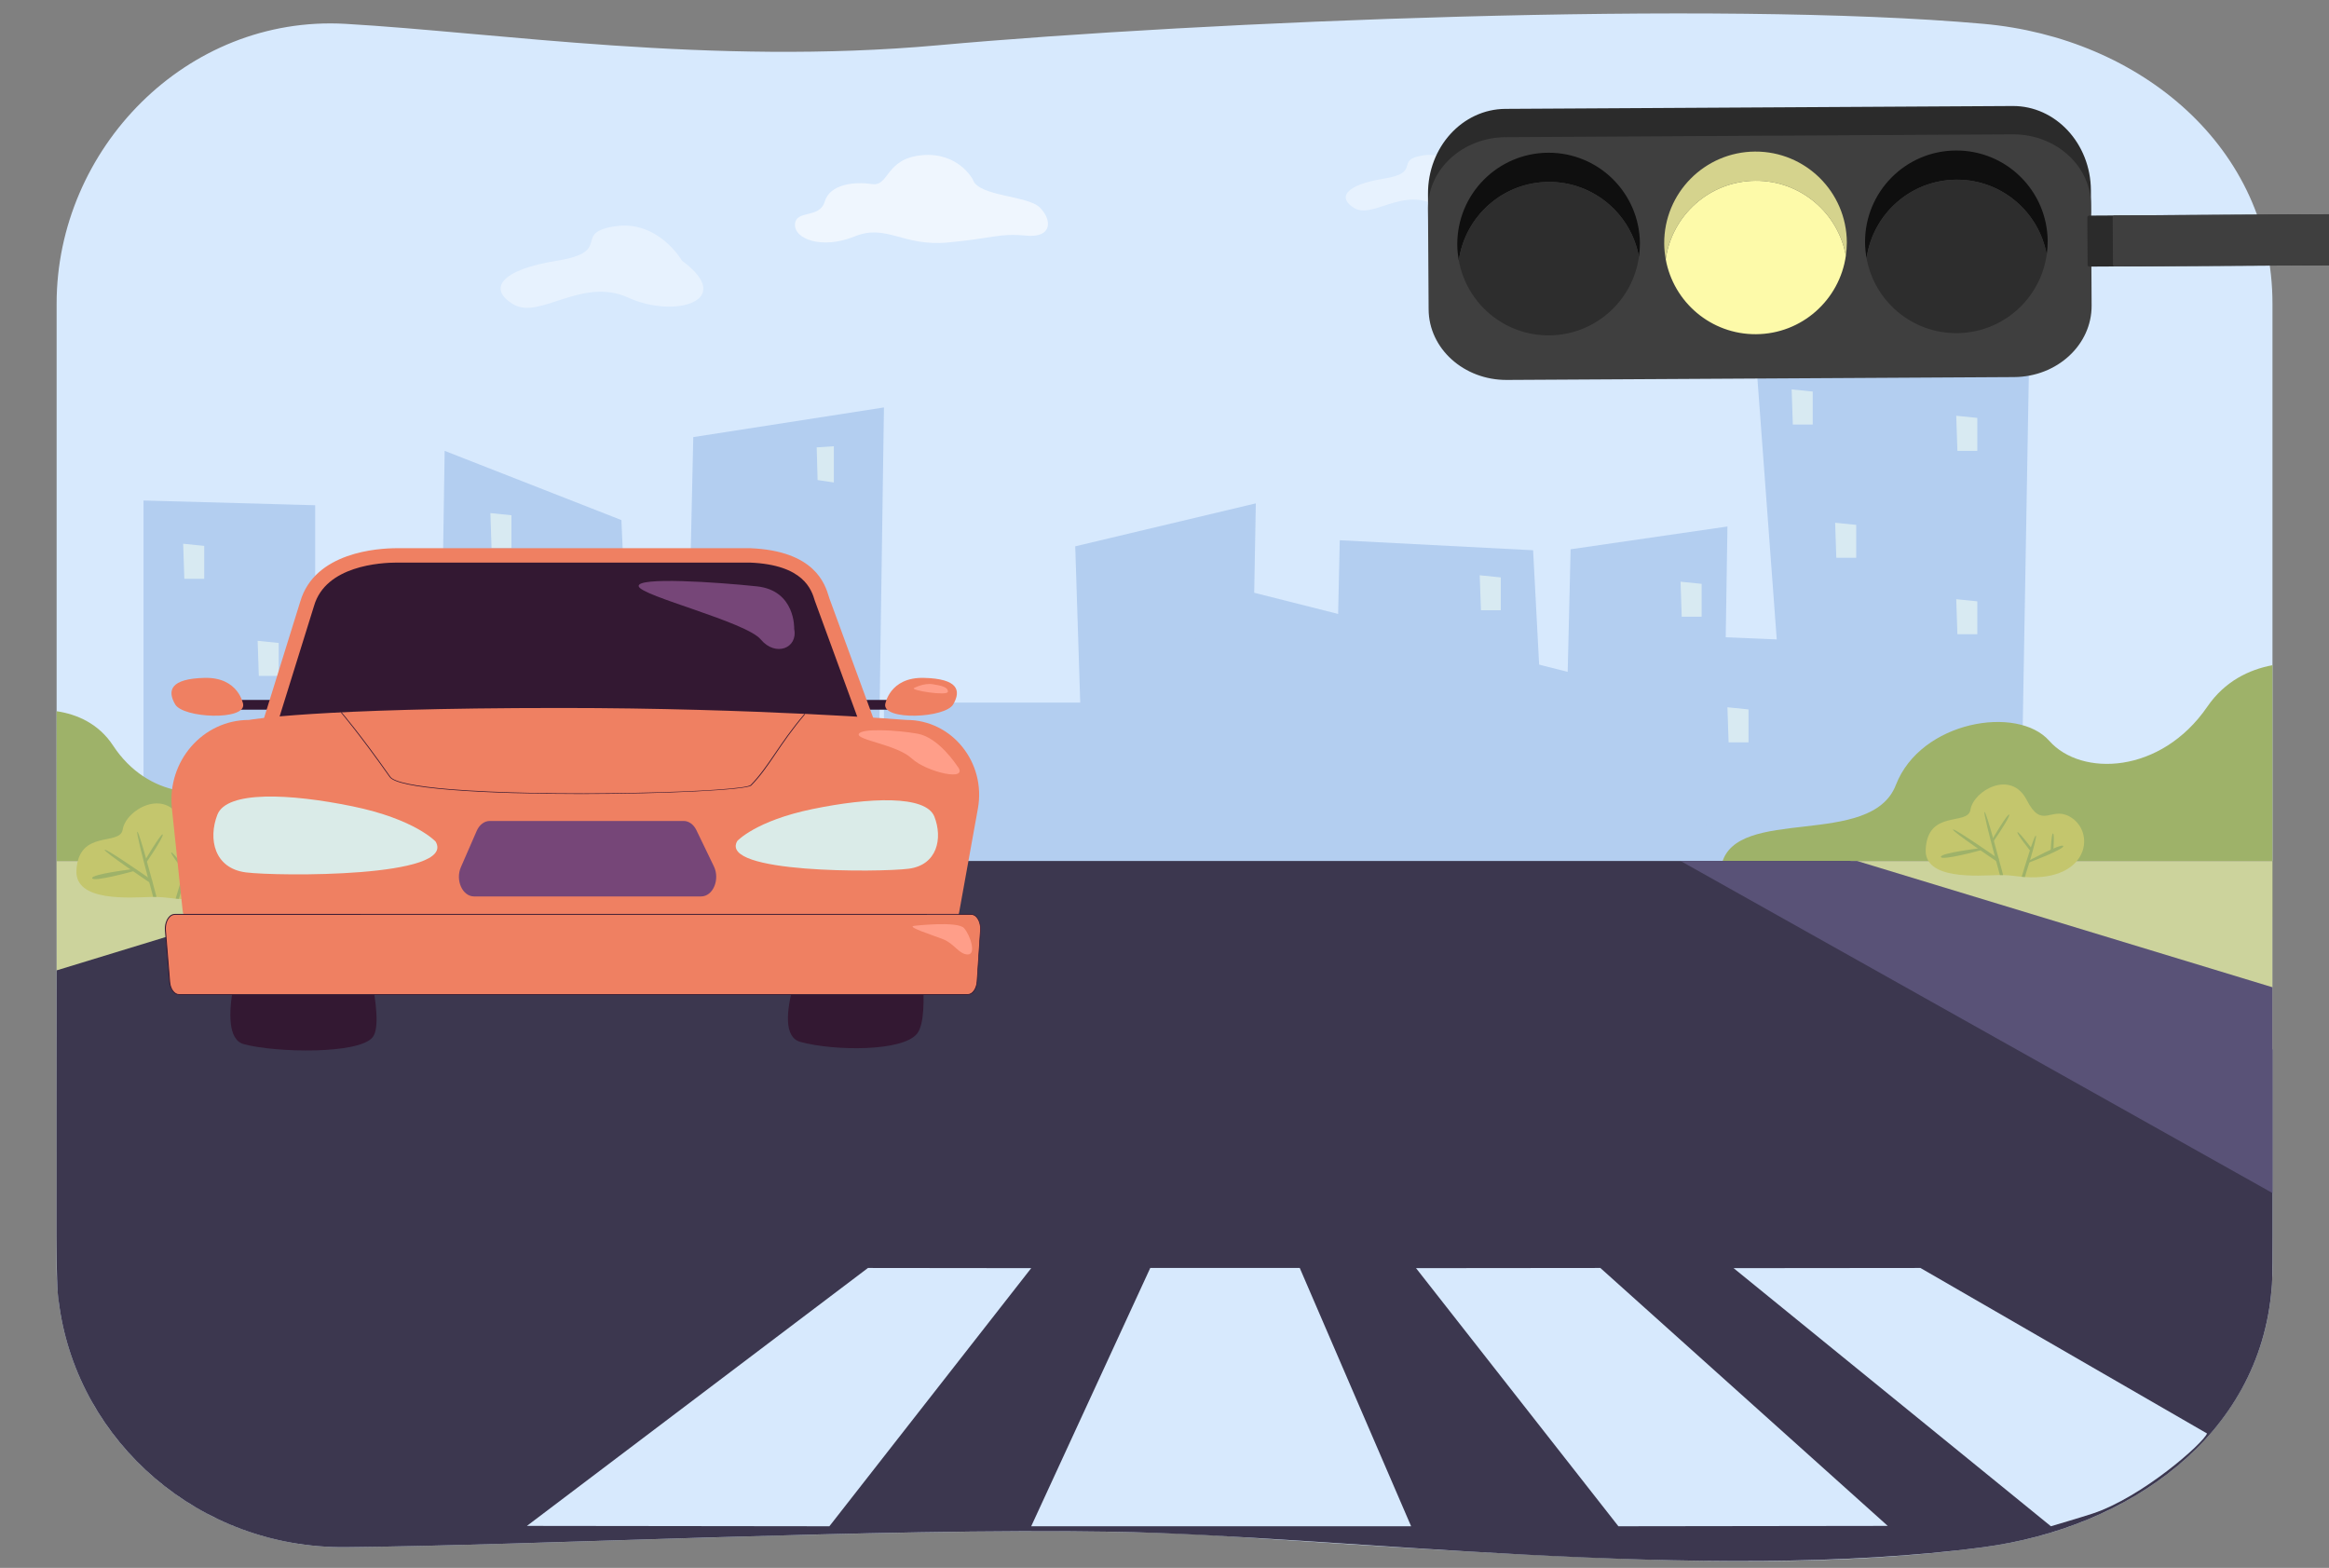 <?xml version="1.0" encoding="utf-8"?>
<!-- Generator: Adobe Illustrator 26.0.3, SVG Export Plug-In . SVG Version: 6.00 Build 0)  -->
<svg version="1.1" id="Layer_1" xmlns="http://www.w3.org/2000/svg" xmlns:xlink="http://www.w3.org/1999/xlink" x="0px" y="0px"
	 viewBox="0 0 2607.9 1755.5" style="enable-background:new 0 0 2607.9 1755.5;" xml:space="preserve">
<rect x="0" y="0" width="2607.9" height="1755.5" fill="#808080" stroke="none"/>
<style type="text/css">
	.st0{fill:#D7E9FD;}
	.st1{opacity:0.5;}
	.st2{fill:#DAEBE8;}
	.st3{fill:#8FB3E3;}
	.st4{fill:#9EB269;}
	.st5{opacity:0.6;}
	.st6{fill:#FFFFFF;}
	.st7{opacity:0.4;}
	.st8{fill:#3C374F;}
	.st9{fill:#CCD39C;}
	.st10{fill:#595277;}
	.st11{fill:#C4C66D;}
	.st12{fill:#331832;}
	.st13{fill:#EF8062;}
	.st14{fill:#764678;}
	.st15{fill:#FF9E89;}
	
		.st16{fill-rule:evenodd;clip-rule:evenodd;fill:#2B2B2B;stroke:#DE5E5D;stroke-width:8.789;stroke-linecap:round;stroke-linejoin:round;stroke-miterlimit:8.789;stroke-opacity:0;}
	
		.st17{fill-rule:evenodd;clip-rule:evenodd;fill:#3F3F3F;stroke:#DE5E5D;stroke-width:8.789;stroke-linecap:round;stroke-linejoin:round;stroke-miterlimit:8.789;stroke-opacity:0;}
	
		.st18{fill-rule:evenodd;clip-rule:evenodd;fill:#D5D38D;stroke:#DE5E5D;stroke-width:8.789;stroke-linecap:round;stroke-linejoin:round;stroke-miterlimit:8.789;stroke-opacity:0;}
	
		.st19{fill-rule:evenodd;clip-rule:evenodd;fill:#FDFAA9;stroke:#DE5E5D;stroke-width:8.789;stroke-linecap:round;stroke-linejoin:round;stroke-miterlimit:8.789;stroke-opacity:0;}
	.st20{fill-rule:evenodd;clip-rule:evenodd;fill:#0F0F0F;}
	
		.st21{opacity:0;fill:none;stroke:#DE5E5D;stroke-width:8.789;stroke-linecap:round;stroke-linejoin:round;stroke-miterlimit:8.789;}
	.st22{fill-rule:evenodd;clip-rule:evenodd;fill:#2D2D2D;}
	
		.st23{fill-rule:evenodd;clip-rule:evenodd;fill:#0F0F0F;stroke:#DE5E5D;stroke-width:8.789;stroke-linecap:round;stroke-linejoin:round;stroke-miterlimit:8.789;stroke-opacity:0;}
	
		.st24{fill-rule:evenodd;clip-rule:evenodd;fill:#2D2D2D;stroke:#DE5E5D;stroke-width:8.789;stroke-linecap:round;stroke-linejoin:round;stroke-miterlimit:8.789;stroke-opacity:0;}
	
		.st25{fill-rule:evenodd;clip-rule:evenodd;fill:#2B2B2B;stroke:#DE5E5D;stroke-width:134.295;stroke-linecap:round;stroke-linejoin:round;stroke-miterlimit:8.789;stroke-opacity:0;}
	
		.st26{fill-rule:evenodd;clip-rule:evenodd;fill:#3F3F3F;stroke:#DE5E5D;stroke-width:134.295;stroke-linecap:round;stroke-linejoin:round;stroke-miterlimit:8.789;stroke-opacity:0;}
</style>
<g id="Layer_2_00000093134612619173731960000012136502261144888728_">
	<g id="_Layer_">
		<path class="st0" d="M2544.6,340v1079c0,175-149.1,290.1-323.5,313.3c-217,28.9-453.7,13.8-854.2-12.7
			c-244.3-16.1-735.5,10.6-980.1,12.7C208.2,1733.8,63.4,1592,63.4,1419V340c0-173,145.1-323.5,323.5-313.3
			c168.9,9.7,409.6,46.9,663.2,24C1347.2,23.9,1922.6,0,2221.1,26.7C2396.8,42.4,2544.6,165.2,2544.6,340z"/>
		<g class="st1">
			<polygon class="st2" points="1390.7,721.2 1368.3,718.5 1367.1,681.9 1390.7,680.6 			"/>
			<polygon class="st3" points="1406.2,563.6 1400.7,868.5 1376.7,1032.6 1323.9,1032.1 1306.1,1031.9 1221.3,1031.1 1214.2,931.1 
				1204,611.7 			"/>
			<polygon class="st3" points="1738.8,1034.9 1674.7,1034.9 1491.2,1033.9 1493.9,889.6 1500.2,604.9 1716.7,616.1 1731.1,889.6 
							"/>
			<polygon class="st3" points="984,716.3 984,1029.8 861,1028.7 614.8,1026.7 597.2,663.7 			"/>
			<polygon class="st3" points="1832.5,771.7 1832.5,1034.9 1674.7,1034.9 1491.2,1033.1 1419.2,1032.4 1334.8,1031.6 1339.4,647.3 
							"/>
			<polygon class="st3" points="1934.3,589.5 1934.3,590.4 1927.4,1034.9 1748.7,1034.9 1753.4,837 1758.7,615 			"/>
			<polygon class="st3" points="1306.3,786.7 1306.3,1031.6 1170.9,1029.6 1104.6,1028.7 989.8,1027.1 989.8,786.7 			"/>
			<polygon class="st3" points="715.8,1027.6 622.4,1027 531.3,1026.4 489.9,1026.2 492.2,876.2 497.9,504.8 695.8,582.3 709,876.2 
							"/>
			<polygon class="st3" points="352.9,565.7 352.9,1054.9 261.5,1054.3 160.7,1053.6 160.7,560.4 324.1,564.9 			"/>
			<polygon class="st3" points="809.8,793 809.8,1028.4 754.5,1027.9 715.8,1027.6 613.6,1026.7 513.9,1025.8 468.6,1025.4 
				396.6,1024.7 312.1,1024 312.1,793 			"/>
			<polygon class="st3" points="989.8,456.2 981.5,1029.3 967.5,1029.2 891.9,1028.7 843.6,1028.4 764.3,1027.8 769.9,777.9 
				776.3,489.4 			"/>
			<polygon class="st3" points="2272.2,395.5 2265.3,793 2261.2,1024.7 2176.7,1024 2148.2,1023.7 2012.2,1022.5 2001.4,876.4 
				1966.9,410.8 2030.6,407.6 2193.4,399.5 			"/>
			<polygon class="st3" points="2007.1,716.7 2007.1,1054.9 1965.4,1054.5 1909.8,1053.9 1911.1,893.8 1912.5,712.7 			"/>
			<polygon class="st3" points="2216.8,788.5 2216.8,1056.9 2080.8,1054.7 2015.1,1053.6 1972.8,1052.9 1916.5,1052 1917.8,788.5 
							"/>
			<polygon class="st2" points="933.7,540.2 915.5,537.5 914.5,500.9 933.7,499.6 			"/>
			<polygon class="st2" points="228.7,648.1 206.4,648.1 205.1,608.8 228.7,611.2 			"/>
			<polygon class="st2" points="312.1,756.8 289.8,756.8 288.5,717.5 312.1,719.9 			"/>
			<polygon class="st2" points="2029.8,475.3 2007.5,475.3 2006.2,436 2029.8,438.4 			"/>
			<polygon class="st2" points="1680.5,683.3 1658.3,683.3 1656.9,644.1 1680.5,646.5 			"/>
			<polygon class="st2" points="572.7,613.7 550.4,613.7 549.1,574.5 572.7,576.9 			"/>
			<polygon class="st2" points="2214.1,504.8 2191.8,504.8 2190.5,465.5 2214.1,467.9 			"/>
			<polygon class="st2" points="2214.1,710.1 2191.8,710.1 2190.5,670.9 2214.1,673.3 			"/>
			<polygon class="st2" points="2078.5,624.5 2056.2,624.5 2054.9,585.3 2078.5,587.7 			"/>
			<polygon class="st2" points="1905.4,690.5 1883.1,690.5 1881.8,651.3 1905.4,653.7 			"/>
			<polygon class="st2" points="1957.9,831.2 1935.6,831.2 1934.3,791.9 1957.9,794.3 			"/>
		</g>
		<path class="st4" d="M542.4,975.9l-479,35.5V796.3c22.5,3.4,46.9,13.6,63.3,38.6c38.5,58.7,108.1,63.4,137,33.7s113-13,132.8,42.1
			S548.2,891.8,542.4,975.9z"/>
		<path class="st4" d="M2544.6,744.8v281.9l-616.8-58.8c15.9-66.4,167.4-17.3,195.1-89c27.7-71.7,136.1-89.8,171.8-49.4
			s125,37.4,176.9-38.2C2491.3,762.6,2518.5,749.7,2544.6,744.8z"/>
		<g class="st5">
			<path class="st6" d="M1089.4,201.1c0,0-16.2-31.2-57.3-27.3c-41.1,3.9-36.2,35.3-55.8,32.3s-47,0-52.8,19.6s-32.3,8.8-33.3,25.4
				s30.3,28.4,66.5,13.7s53.8,11.4,104.7,6.7c50.9-4.7,57.2-10.6,87.3-7.7s29.4-17.7,15.7-31.4S1095.2,220,1089.4,201.1z"/>
		</g>
		<g class="st5">
			<path class="st6" d="M1878.7,281.3c0,0-13-25.1-46-21.9s-29.1,28.3-44.8,25.9s-37.7,0-42.4,15.7s-25.9,7.1-26.7,20.4
				s24.3,22.8,53.4,11s43.2,9.1,84,5.4s45.9-8.5,70.1-6.1s23.6-14.2,12.6-25.2S1883.4,296.5,1878.7,281.3z"/>
		</g>
		<g class="st7">
			<path class="st6" d="M763.7,291.9c0,0-26.6-46-75.2-38.5s-1.1,28.3-64.8,38.5s-77.8,31.8-48.6,49s76.7-31.3,128.5-7.6
				S824.8,336.9,763.7,291.9z"/>
		</g>
		<g class="st7">
			<path class="st6" d="M1644.2,200c0,0-18-31.1-50.8-26s-0.7,19.1-43.8,26s-52.6,21.5-32.9,33.1s51.8-21.2,86.9-5.1
				S1685.6,230.4,1644.2,200z"/>
		</g>
		<path class="st8" d="M2544.6,964c0,496,0.4,461.9-1,479.1c-13.3,164.3-159.6,267.5-322.5,289.2c-312.8,41.6-725.9-13.2-976-17.3
			c-261-4.3-649.2,15.5-858.3,17.3c-164,1.4-298.2-117.6-320.2-269c-4.5-31.2-3.1-10-3.1-499.3H2544.6z"/>
		<polygon class="st9" points="464.2,964 63.4,1086.5 63.4,964 		"/>
		<polygon class="st9" points="2071.1,964 2544.6,1175 2544.6,964 		"/>
		<polygon class="st0" points="1580.1,1708.9 1154.7,1708.9 1288,1419.7 1455.4,1419.7 		"/>
		<polygon class="st0" points="928.7,1708.9 590,1708.5 971.9,1419.7 1154.7,1419.9 		"/>
		<polygon class="st0" points="1812.2,1708.9 2113.8,1708.5 1792,1419.7 1585.6,1419.9 		"/>
		<path class="st0" d="M2471.3,1605c-3.8,10.6-72.5,71.5-128.7,89.9c-11.5,3.8-46.1,14-46.1,14l-355.3-289l209.2-0.2L2471.3,1605z"
			/>
		<polygon class="st10" points="2544.6,1105.4 2544.6,1335.8 1881.8,964 2079.4,964 		"/>
		<path class="st11" d="M200.2,1006.5c-1.2-0.1-2.4-0.2-3.6-0.3c-2.4-0.2-4.8-0.5-7.2-0.8c-4.7-0.6-9.4-1-14.2-1.1
			c-1.2,0-2.4,0-3.7,0c-0.7,0-1.3,0-2,0c-23.7,0.6-86,6-83.9-30c2.6-46.2,48.8-26.6,51.8-45.5c3.5-22.2,46.8-46.9,65.1-11.3
			c17.7,34.5,27.5,7.5,49.1,18.9C282.7,952.9,275.3,1011.6,200.2,1006.5z"/>
		<path class="st4" d="M149.7,973c0,0-47.5,5.6-46.5,10.3s46-7.8,46-7.8L149.7,973z"/>
		<path class="st4" d="M170.4,985.7c0,0-51.1-35.8-53.1-34.2c-2,1.6,50.5,36.8,50.5,36.8L170.4,985.7z"/>
		<path class="st4" d="M175.2,1004.2c-1.2,0-2.4,0-3.7,0c-0.8-2.9-2.4-8.9-4.4-16.4c-0.5-1.7-1-3.5-1.5-5.4
			c-5.8-22-13.4-51.4-11.8-51.2c1.1,0.1,5.3,14.2,9.8,30.1c0.3,1.1,0.6,2.2,0.9,3.3c2,7.2,4,14.6,5.8,21.1l0.1,0.2
			C172.6,994.2,174.4,1001.1,175.2,1004.2z"/>
		<path class="st4" d="M172.8,952.2c-0.7,1.2-1.5,2.3-2.2,3.4c-3.4,5.2-6.3,9.4-6.3,9.4l-1.9-1.7c0,0,3.2-5.5,7.1-11.8
			c0.7-1.2,1.5-2.4,2.3-3.6c4.8-7.5,9.7-14.8,10.4-13.5S177.7,944.4,172.8,952.2z"/>
		<path class="st4" d="M203.3,988.3c0,0,39-21.2,41.4-17.8s-39.4,19.1-39.4,19.1L203.3,988.3z"/>
		<path class="st4" d="M206.3,986.7c-0.3,1-0.6,1.9-0.8,2.8c-2.4,8.1-4.6,15.1-5.2,16.9c-1.2-0.1-2.4-0.2-3.6-0.3
			c0.9-3,5.4-18.3,9.5-30.7c0.4-1.2,0.8-2.3,1.1-3.5c2.6-7.6,4.8-13.4,5.7-13.4C214.4,958.6,210.2,973.4,206.3,986.7z"/>
		<path class="st4" d="M230.2,975.3c0,0,0.7-18.8,2.6-19.2s0.5,17.9,0.5,17.9L230.2,975.3z"/>
		<path class="st4" d="M207.3,977c0,0-16.5-20.7-15.6-22.5c0.9-1.8,16.7,19,16.7,19L207.3,977z"/>
		<polygon class="st12" points="957.2,783.7 1001.2,783.7 1001.2,794.6 952.9,794.6 		"/>
		<polygon class="st12" points="262.3,783.7 306.3,783.7 306.3,794.6 257.9,794.6 		"/>
		<path class="st12" d="M945.9,840.2h-624c-20.6,0-31.3,6.8-26.1-9.5l48.2-154.7c13-44.5,67.4-54.1,100.6-54.1H840
			c70.7,2.8,77.3,39.6,81,50.8l54.9,149.6C981.4,838.7,966.7,840.2,945.9,840.2z"/>
		<path class="st13" d="M300.6,849.7c-4.6,0-8.6-1-11.5-4.5c-4-5-2.8-11.3-1-16.9l48.1-154.7c16.2-55.5,87-59.8,108.3-59.8H840
			c72.4,2.9,83.8,40.2,88.1,54.2l0.7,2.2l54.8,149.4c2.6,7.8,2.1,14.2-1.5,19.1c-6.5,9-20.2,9.7-36.2,9.7h-624
			c-4.5,0-9,0.3-13.4,0.8C305.7,849.4,303,849.7,300.6,849.7z M839.7,629.9H444.5c-18.5,0-79.7,3.5-92.8,48.3L303.5,833
			c0,0.1-0.1,0.2-0.1,0.3c1.1-0.1,2.3-0.2,3.4-0.3c5-0.6,10-0.9,15-0.9h624c18.4,0,22.3-1.8,23-3c0,0,0.4-1.1-0.7-4.3l-55.7-152.2
			C908.8,660.6,900.2,632.3,839.7,629.9z"/>
		<path class="st13" d="M1043.8,1046.9H235.1c-15.7,0-29-12.2-30.7-28.4l-11.9-113.3c-5.6-53,34.7-99.1,86.3-99.1
			c0,0,71.3-13.4,349.2-13.4c218.5,0,387.1,13.4,387.1,13.4c50.9,0,89.2,47.6,79.9,99.2l-20.9,115.7
			C1071.4,1035.9,1058.6,1046.9,1043.8,1046.9z"/>
		<path class="st2" d="M825.6,941.6c0,0,20.6-22.6,84.1-35.7s127.1-15.9,136.6,8.5c9.5,24.4,3.2,54.2-28.9,58.3
			S804,978.2,825.6,941.6z"/>
		<path class="st12" d="M276.7,1046c0,0-39.6,113.4-3.7,123.1s129.3,11.5,144.4-7.9s-14.8-120.3-14.8-120.3L276.7,1046z"/>
		<path class="st12" d="M909.1,1046.4c0,0-50.6,109.9-12.8,120.2s114.9,11,130.7-9.4c15.9-20.4,0.4-110.7,0.4-110.7L909.1,1046.4z"
			/>
		<path class="st2" d="M487.8,942.3c0,0-22.9-25.1-93.1-39.5s-140.8-17.7-151.3,9.4s-3.5,60.1,32,64.6S511.7,982.8,487.8,942.3z"/>
		<path class="st14" d="M516.1,970.9l17.7-40.6c3-6.9,8.6-11.1,14.7-11.1h217c5.8,0,11.2,3.9,14.3,10.3l19.6,40.6
			c7,14.6-1,33.6-14.3,33.6H530.7C517.8,1003.6,509.7,985.5,516.1,970.9z"/>
		<path class="st12" d="M650.6,889c-51.7,0-104.6-1.3-145.8-4.6s-64.1-8.2-68.5-14.4c-33.2-47.2-54.4-72-54.6-72.2l0.6-0.5
			c0.2,0.2,21.5,25,54.7,72.3c4.2,6,27.7,10.8,68,14.1c50.7,4.1,128.2,5.6,207.5,4c71.7-1.4,124.4-5,128.1-8.8
			c10.3-10.6,18.1-22,27.1-35.2c8.7-12.8,18.6-27.4,33.2-44.5l0.6,0.5c-14.5,17.1-24.4,31.7-33.1,44.5c-9,13.3-16.8,24.7-27.2,35.3
			C836,884.4,745.5,889,650.6,889z"/>
		<path class="st13" d="M1083.5,1113.6H200.4c-5.4,0-9.9-6.1-10.5-14.2l-4.7-57.5c-0.8-9.6,4.2-18.1,10.5-18.1h891.6
			c6.3,0,11.2,8.2,10.6,17.7l-3.8,57.5C1093.5,1107.3,1089,1113.6,1083.5,1113.6z"/>
		<path class="st12" d="M1083.5,1114H200.4c-5.6,0-10.3-6.3-11-14.6l-4.7-57.5c-0.5-6,1.2-11.9,4.5-15.5c1.6-1.9,4-3.1,6.5-3.1
			h891.5c2.5,0.1,4.8,1.2,6.4,3.1c3.2,3.4,5,9.2,4.6,15.2l-3.8,57.5C1094,1107.6,1089.3,1114,1083.5,1114z M195.8,1024.3
			c-2.2,0.1-4.4,1.1-5.8,2.8c-3.1,3.3-4.7,9-4.2,14.8l4.7,57.5c0.6,7.8,5,13.7,10,13.7h883.1c5.2,0,9.5-6.1,10.1-14.1l3.8-57.5
			c0.4-5.7-1.3-11.2-4.3-14.5c-1.4-1.7-3.5-2.7-5.7-2.8L195.8,1024.3z"/>
		<path class="st13" d="M991.2,788.6c0,0,4.8-30.5,43.2-29.6c38.4,0.9,42,14,33,29.6S988.7,807,991.2,788.6z"/>
		<path class="st13" d="M272.3,788.6c0,0-4.9-30.5-43.2-29.6s-42,14-33,29.6S274.8,807,272.3,788.6z"/>
		<path class="st15" d="M1023.6,770.3c0,0,10.8-5.8,20.8-4.2s17.2,3.2,17,8.4S1017.8,772.7,1023.6,770.3z"/>
		<path class="st15" d="M1071.5,857.2c0,0-20.3-31.5-44-35.7s-63.3-6.3-65.9,0.4s42.9,11.9,59.3,27.3S1087.4,876.3,1071.5,857.2z"/>
		<path class="st15" d="M1023.9,1036.6c0,0,48.4-5.6,55.6,2.6c7.2,8.2,13.9,29.7,4.1,29.5s-15-12.1-27.4-17
			S1013.9,1037.5,1023.9,1036.6z"/>
		<path class="st14" d="M889.3,704.2c0,0,1.8-43.1-41.9-47.7s-134.9-10.9-132.2,0s120.3,39.8,136.7,59.5S893.7,725.9,889.3,704.2z"
			/>
		<path class="st11" d="M2267.3,982c-1.2-0.1-2.3-0.2-3.5-0.3c-2.3-0.2-4.6-0.5-7-0.8c-4.5-0.6-9.1-1-13.7-1.1c-1.2,0-2.4,0-3.6,0
			c-0.6,0-1.3,0-1.9,0c-23,0.6-83.3,5.8-81.3-29.1c2.5-44.7,47.2-25.8,50.1-44c3.4-21.5,45.4-45.4,63-11
			c17.1,33.4,26.7,7.2,47.6,18.3C2347.2,930.1,2339.9,987,2267.3,982z"/>
		<path class="st4" d="M2218.3,949.6c0,0-46,5.4-45,9.9s44.6-7.5,44.6-7.5L2218.3,949.6z"/>
		<path class="st4" d="M2238.4,962c0,0-49.5-34.7-51.5-33.2s48.9,35.7,48.9,35.7L2238.4,962z"/>
		<path class="st4" d="M2243,979.8c-1.2,0-2.4,0-3.6,0c-0.8-2.8-2.4-8.7-4.3-15.9c-0.4-1.7-0.9-3.4-1.4-5.2
			c-5.7-21.3-13-49.8-11.5-49.6c1.1,0.1,5.2,13.7,9.5,29.1c0.3,1,0.6,2.1,0.9,3.2c2,7,3.9,14.1,5.6,20.5c0,0.1,0,0.1,0,0.2
			C2240.5,970.1,2242.2,976.8,2243,979.8z"/>
		<path class="st4" d="M2240.6,929.4c-0.7,1.1-1.4,2.2-2.1,3.3c-3.3,5.1-6.1,9.1-6.1,9.1l-1.8-1.6c0,0,3.1-5.3,6.9-11.4
			c0.7-1.2,1.4-2.3,2.2-3.5c4.6-7.3,9.4-14.3,10.1-13.1S2245.5,921.9,2240.6,929.4z"/>
		<path class="st4" d="M2270.2,964.5c0,0,37.8-20.5,40.1-17.3s-38.1,18.5-38.1,18.5L2270.2,964.5z"/>
		<path class="st4" d="M2273.2,962.9c-0.3,0.9-0.5,1.8-0.8,2.7c-2.4,7.9-4.5,14.7-5.1,16.4c-1.2-0.1-2.3-0.2-3.5-0.3
			c0.9-2.9,5.2-17.7,9.2-29.7c0.4-1.1,0.8-2.3,1.1-3.4c2.5-7.3,4.7-13,5.5-13C2280.9,935.6,2277,950,2273.2,962.9z"/>
		<path class="st4" d="M2296.3,951.8c0,0,0.7-18.2,2.5-18.6s0.5,17.4,0.5,17.4L2296.3,951.8z"/>
		<path class="st4" d="M2274.1,953.6c0,0-16-20-15.1-21.8s16.1,18.4,16.1,18.4L2274.1,953.6z"/>
	</g>
</g>
<g id="Camada-2" vectornator:layerName="Camada 2" xmlns:vectornator="http://vectornator.io">
	<g xmlns:vectornator="http://vectornator.io">
		<path xmlns:vectornator="http://vectornator.io" class="st16" d="M1599.2,253.2c-0.3-52.4,38.5-95,86.7-95.2l567.9-3.2
			c48.2-0.3,87.5,41.9,87.7,94.3l-0.2-36.1c-0.3-52.4-39.6-94.6-87.7-94.3l-567.9,3.2c-48.2,0.3-87,42.9-86.7,95.3L1599.2,253.2z"/>
		<path xmlns:vectornator="http://vectornator.io" class="st17" d="M1599.7,346.3c0.2,44,39.5,79.4,87.7,79.1l567.9-3.2
			c48.2-0.3,87-36.1,86.8-80.1l-0.2-36.2l-0.2-30.3l-0.3-46.1c-0.2-44-39.5-79.3-87.7-79.1l-567.9,3.2c-48.2,0.3-87,36.1-86.8,80
			L1599.7,346.3z"/>
	</g>
	<g xmlns:vectornator="http://vectornator.io">
		<path xmlns:vectornator="http://vectornator.io" class="st18" d="M1863.5,272.6c0,6.1,0.7,12,1.7,17.7
			c7-49.4,49.2-87.6,100.6-87.9c50.4-0.3,92.4,36,101.1,83.9c0.7-4.9,1.1-9.8,1.1-14.9c-0.3-56.5-46.3-102-102.8-101.7
			C1908.7,170.1,1863.2,216.2,1863.5,272.6z"/>
		<path xmlns:vectornator="http://vectornator.io" class="st19" d="M1865.2,290.3c8.7,48,50.7,84.2,101.1,83.9
			c51.4-0.3,93.6-38.5,100.6-87.9c-8.7-47.9-50.7-84.2-101.1-83.9C1914.4,202.7,1872.2,240.9,1865.2,290.3z"/>
	</g>
	<g xmlns:vectornator="http://vectornator.io">
		<g>
			<g xmlns:vectornator="http://vectornator.io">
				<path class="st20" d="M2088.4,271.4c0,6.1,0.7,12,1.7,17.7c7-49.4,49.2-87.6,100.6-87.9c50.4-0.3,92.4,36,101.1,83.9
					c0.7-4.9,1.1-9.8,1.1-14.9c-0.3-56.5-46.3-102-102.8-101.7S2088.1,214.9,2088.4,271.4z"/>
				<path class="st21" d="M2088.4,271.4c0,6.1,0.7,12,1.7,17.7c7-49.4,49.2-87.6,100.6-87.9c50.4-0.3,92.4,36,101.1,83.9
					c0.7-4.9,1.1-9.8,1.1-14.9c-0.3-56.5-46.3-102-102.8-101.7S2088.1,214.9,2088.4,271.4z"/>
			</g>
			<g xmlns:vectornator="http://vectornator.io">
				<path class="st22" d="M2090.1,289.1c8.7,48,50.7,84.2,101.1,83.9c51.4-0.3,93.6-38.5,100.6-87.9c-8.7-47.9-50.7-84.2-101.1-83.9
					C2139.3,201.5,2097.1,239.7,2090.1,289.1z"/>
				<path class="st21" d="M2090.1,289.1c8.7,48,50.7,84.2,101.1,83.9c51.4-0.3,93.6-38.5,100.6-87.9c-8.7-47.9-50.7-84.2-101.1-83.9
					C2139.3,201.5,2097.1,239.7,2090.1,289.1z"/>
			</g>
		</g>
	</g>
	<g xmlns:vectornator="http://vectornator.io">
		<path xmlns:vectornator="http://vectornator.io" class="st23" d="M1631.8,273.9c0,6.1,0.7,12,1.7,17.7
			c7-49.4,49.2-87.6,100.6-87.9c50.4-0.3,92.4,36,101.1,83.9c0.7-4.9,1.1-9.8,1.1-14.9c-0.3-56.5-46.3-102-102.8-101.7
			C1677,171.4,1631.5,217.4,1631.8,273.9z"/>
		<path xmlns:vectornator="http://vectornator.io" class="st24" d="M1633.5,291.6c8.7,48,50.7,84.2,101.1,83.9
			c51.4-0.3,93.6-38.5,100.6-87.9c-8.7-47.9-50.7-84.2-101.1-83.9C1682.7,204,1640.5,242.2,1633.5,291.6z"/>
	</g>
	<g xmlns:vectornator="http://vectornator.io">
		<path xmlns:vectornator="http://vectornator.io" class="st16" d="M2337.6,296.6l-0.3-53.2c0-1.1,0.8-1.9,1.9-2l450.9-2.5
			c1.1,0,1.9,0.9,1.9,1.9l0.3,53.2c0,1.1-0.8,1.9-1.9,2l-450.9,2.5C2338.5,298.5,2337.6,297.7,2337.6,296.6z"/>
		<path xmlns:vectornator="http://vectornator.io" class="st17" d="M2366,296.4l-0.3-53.2c0-1.1,0.8-1.9,1.9-2l447.7-2.5
			c1.1,0,1.9,0.9,1.9,1.9l0.3,53.2c0,1.1-0.8,1.9-1.9,2l-447.7,2.5C2366.9,298.4,2366,297.5,2366,296.4z"/>
	</g>
</g>
</svg>
